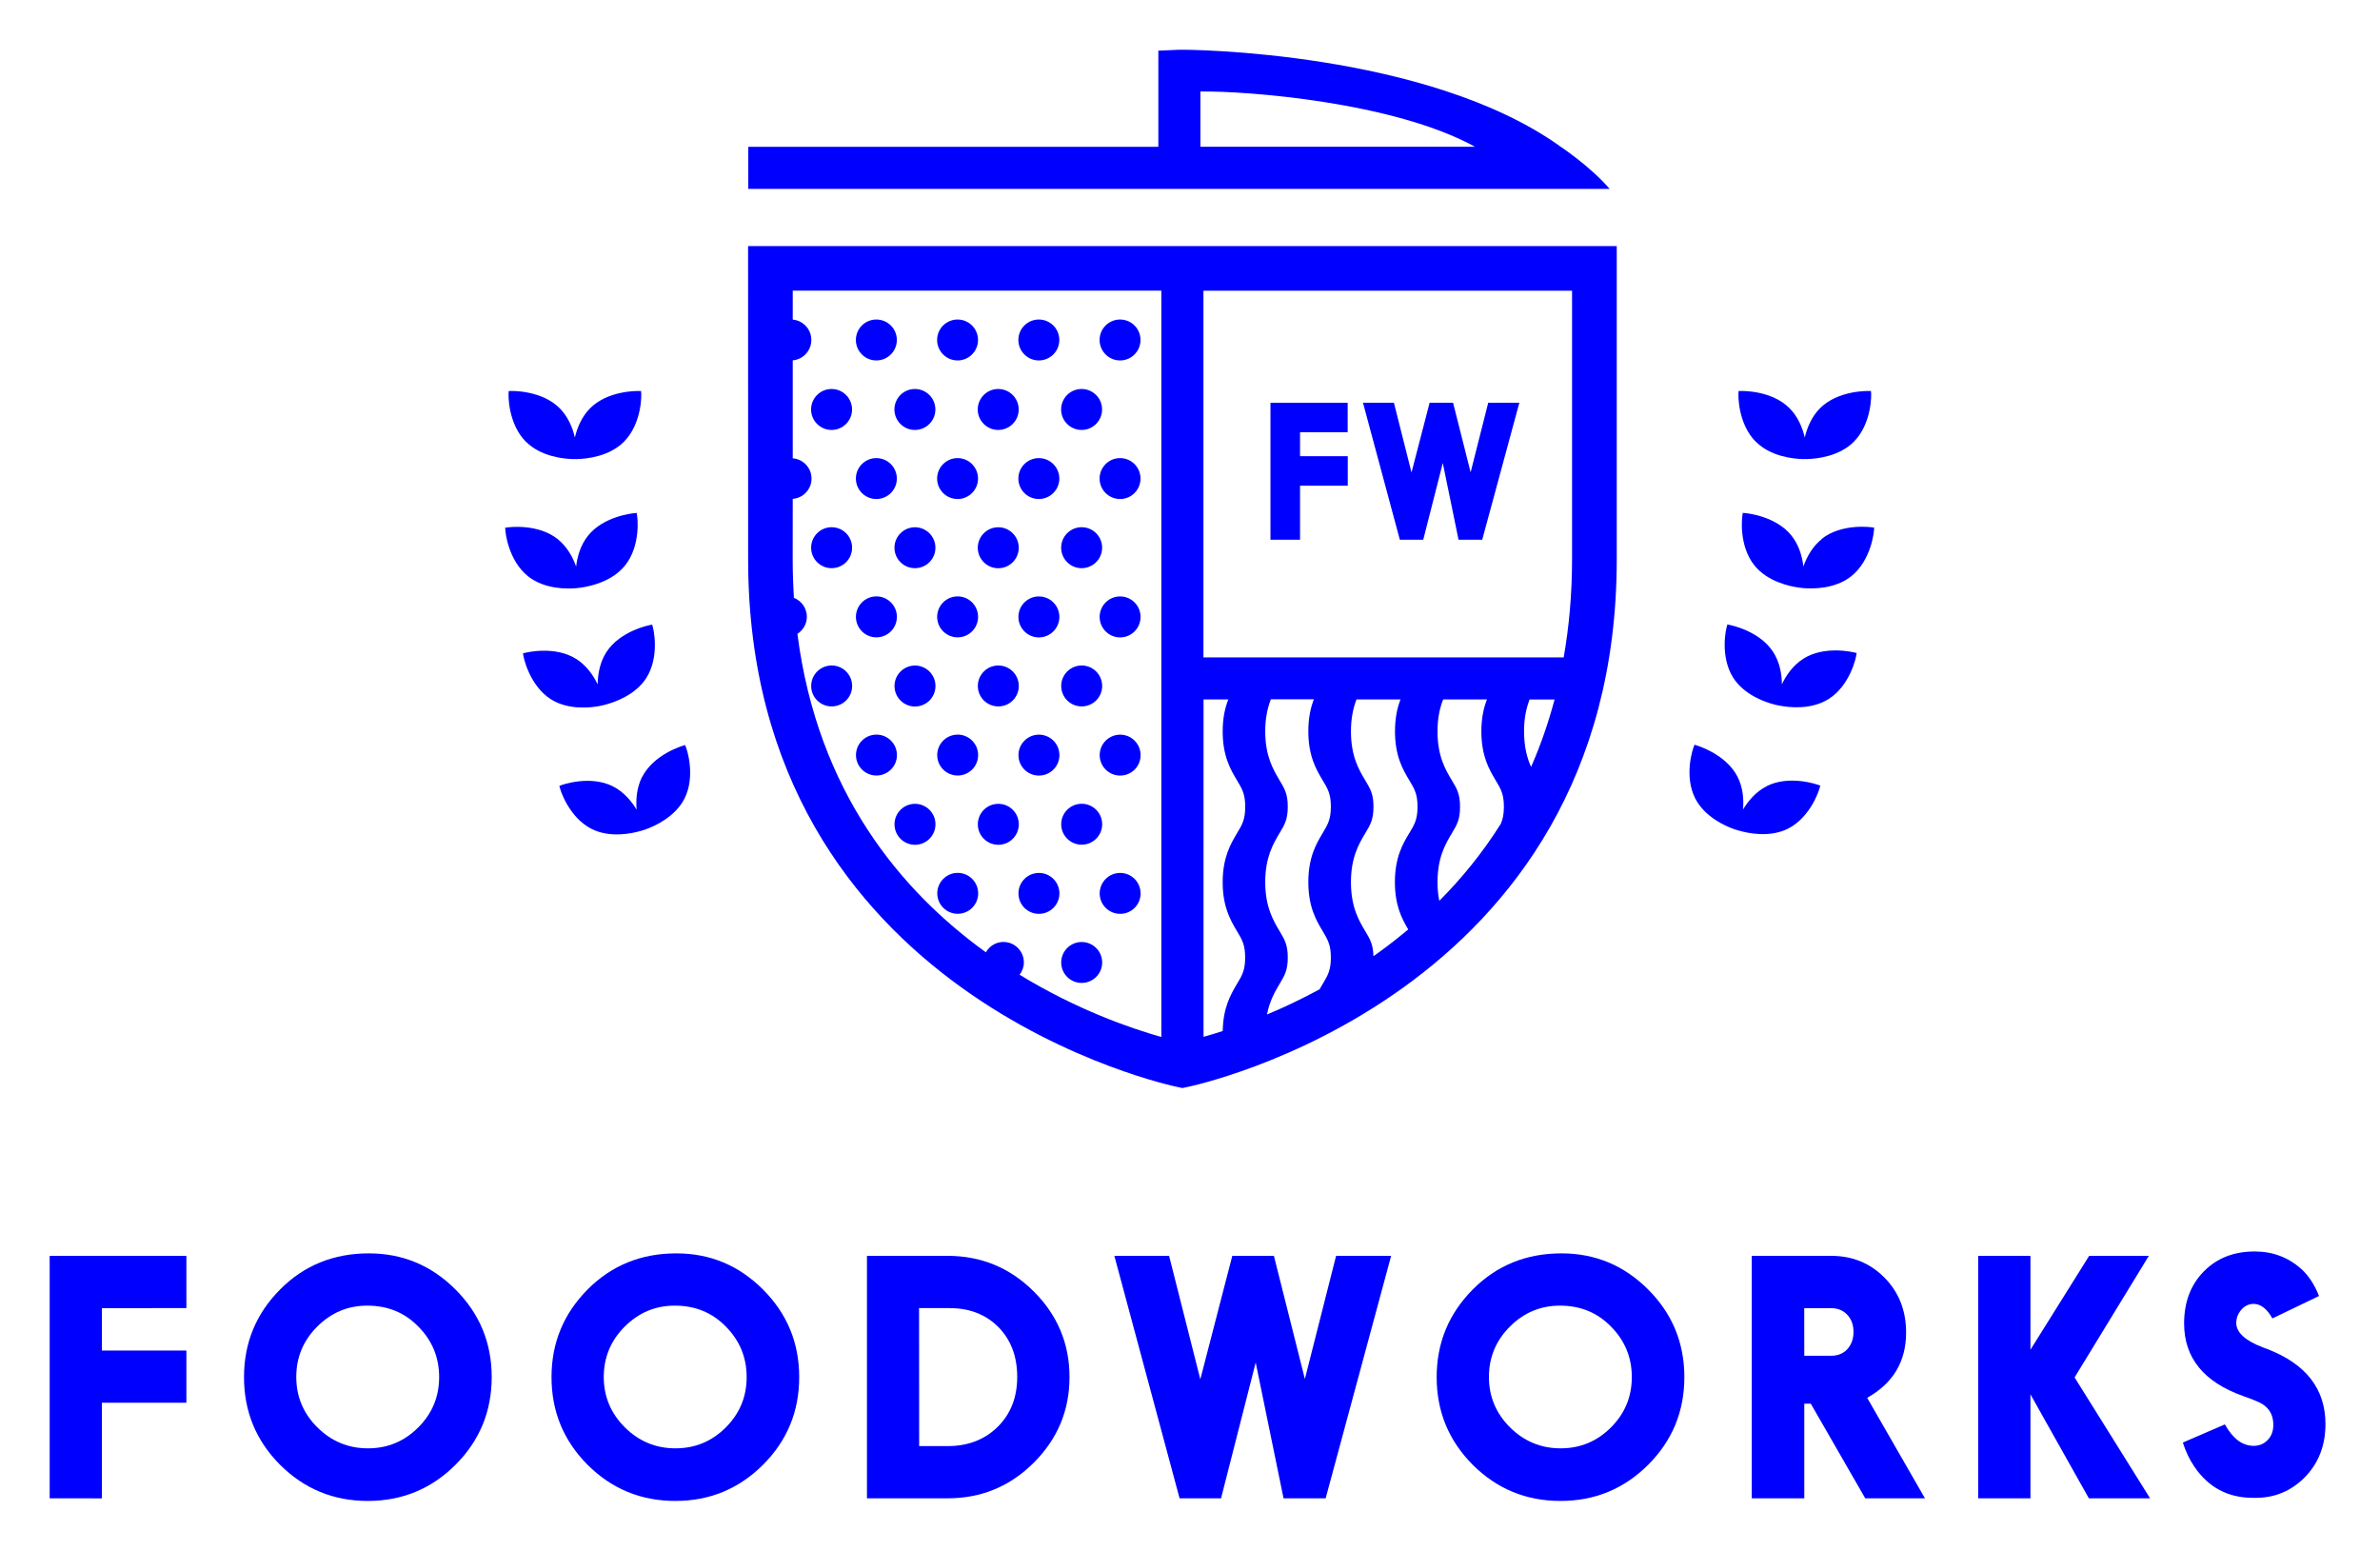 <?xml version="1.0" encoding="UTF-8" standalone="no"?>
<svg
   xmlns:dc="http://purl.org/dc/elements/1.1/"
   xmlns:cc="http://creativecommons.org/ns#"
   xmlns:rdf="http://www.w3.org/1999/02/22-rdf-syntax-ns#"
   xmlns:svg="http://www.w3.org/2000/svg"
   xmlns="http://www.w3.org/2000/svg"
   xmlns:sodipodi="http://sodipodi.sourceforge.net/DTD/sodipodi-0.dtd"
   xmlns:inkscape="http://www.inkscape.org/namespaces/inkscape"
   width="47.871"
   height="31.184"
   viewBox="0 0 47.871 31.184"
   version="1.1"
   id="svg8"
   inkscape:version="1.0rc1 (09960d6, 2020-04-09)"
   sodipodi:docname="logo.fwtext.blue.svg"
   inkscape:export-filename="/Users/mjf/Desktop/fw+tys.png"
   inkscape:export-xdpi="200.1039"
   inkscape:export-ydpi="200.1039">
  <defs
     id="defs2">
    <clipPath
       id="clip1">
      <path
         id="path28"
         d="m 179,101 h 12.527 v 21 H 179 Z m 0,0"
         inkscape:connector-curvature="0" />
    </clipPath>
  </defs>
  <sodipodi:namedview
     units="px"
     lock-margins="false"
     id="base"
     pagecolor="#ffffff"
     bordercolor="#666666"
     borderopacity="1.0"
     inkscape:pageopacity="0.0"
     inkscape:pageshadow="2"
     inkscape:zoom="4.0358747"
     inkscape:cx="88.420307"
     inkscape:cy="56.886687"
     inkscape:document-units="px"
     inkscape:current-layer="layer1"
     inkscape:document-rotation="0"
     showgrid="false"
     fit-margin-top="1"
     fit-margin-left="1"
     fit-margin-right="1"
     fit-margin-bottom="1"
     inkscape:window-width="1440"
     inkscape:window-height="855"
     inkscape:window-x="0"
     inkscape:window-y="23"
     inkscape:window-maximized="0"
     showguides="false" />
  <g
     inkscape:label="Layer 1"
     inkscape:groupmode="layer"
     id="layer1"
     transform="translate(-18.266,-23.566)">
    <g
       id="g1036"
       transform="translate(0.132,1.459)">
      <g
         transform="translate(-0.152)"
         id="g1007">
        <path
           inkscape:connector-curvature="0"
           style="fill:#0000ff;fill-opacity:1;fill-rule:nonzero;stroke:none;stroke-width:0.239"
           d="m 34.231,32.14 c 0.211,-0.017 0.378,-0.192 0.378,-0.408 0,-0.216 -0.167,-0.391 -0.378,-0.408 v -3.371 h 7.414 v 15.009 c -0.614,-0.173 -1.697,-0.546 -2.851,-1.252 0.053,-0.069 0.086,-0.153 0.086,-0.247 0,-0.227 -0.184,-0.412 -0.412,-0.412 -0.152,0 -0.281,0.085 -0.352,0.208 -1.703,-1.227 -3.384,-3.224 -3.791,-6.404 0.113,-0.074 0.19,-0.198 0.19,-0.343 0,-0.174 -0.108,-0.321 -0.26,-0.382 -0.016,-0.252 -0.025,-0.508 -0.025,-0.773 z m 15.675,-4.187 v 5.405 c 0,0.706 -0.061,1.36 -0.168,1.97 h -7.246 v -7.375 z m -0.966,8.865 c 0,-0.272 0.048,-0.475 0.111,-0.64 0,-0.002 0,-0.002 0.002,-0.004 h 0.502 c -0.129,0.484 -0.288,0.936 -0.473,1.357 -0.079,-0.176 -0.141,-0.399 -0.141,-0.713 m -0.468,1.857 c -0.37,0.588 -0.791,1.101 -1.237,1.549 -0.022,-0.109 -0.036,-0.232 -0.036,-0.375 0,-0.501 0.161,-0.771 0.29,-0.986 0.102,-0.171 0.163,-0.274 0.163,-0.53 0,-0.256 -0.061,-0.359 -0.163,-0.53 -0.129,-0.215 -0.29,-0.485 -0.29,-0.986 0,-0.267 0.046,-0.468 0.108,-0.63 0.002,-0.006 0.004,-0.008 0.006,-0.014 h 0.881 c -0.065,0.165 -0.113,0.37 -0.113,0.644 0,0.501 0.161,0.771 0.289,0.986 0.102,0.17 0.164,0.273 0.164,0.53 0,0.152 -0.022,0.251 -0.062,0.341 m -1.841,0.188 c -0.129,0.215 -0.289,0.485 -0.289,0.986 0,0.474 0.143,0.74 0.268,0.951 -0.199,0.167 -0.401,0.324 -0.603,0.47 -0.014,0.009 -0.027,0.017 -0.038,0.028 -0.02,0.013 -0.039,0.026 -0.059,0.04 -0.006,-0.235 -0.065,-0.337 -0.163,-0.501 -0.129,-0.215 -0.289,-0.485 -0.289,-0.987 0,-0.501 0.16,-0.771 0.289,-0.986 0.102,-0.171 0.164,-0.274 0.164,-0.53 0,-0.256 -0.062,-0.359 -0.164,-0.53 -0.129,-0.215 -0.289,-0.485 -0.289,-0.986 0,-0.274 0.048,-0.479 0.112,-0.644 h 0.885 c -0.064,0.165 -0.111,0.369 -0.111,0.643 0,0.501 0.16,0.77 0.289,0.986 0.102,0.17 0.164,0.273 0.164,0.529 0,0.256 -0.062,0.359 -0.164,0.53 m -1.743,1.974 c 0.102,0.171 0.164,0.274 0.164,0.53 0,0.256 -0.062,0.359 -0.164,0.53 -0.021,0.035 -0.042,0.071 -0.064,0.109 -0.371,0.201 -0.728,0.369 -1.057,0.506 0.054,-0.277 0.162,-0.46 0.254,-0.616 0.102,-0.171 0.164,-0.274 0.164,-0.53 0,-0.256 -0.062,-0.359 -0.164,-0.53 -0.128,-0.216 -0.289,-0.485 -0.289,-0.987 0,-0.501 0.161,-0.771 0.289,-0.987 0.102,-0.17 0.164,-0.273 0.164,-0.53 0,-0.255 -0.062,-0.358 -0.164,-0.529 -0.128,-0.216 -0.289,-0.485 -0.289,-0.986 0,-0.275 0.049,-0.479 0.113,-0.644 h 0.865 c -0.064,0.165 -0.111,0.37 -0.111,0.644 0,0.501 0.16,0.77 0.289,0.986 0.102,0.17 0.164,0.273 0.164,0.529 0,0.256 -0.062,0.359 -0.164,0.53 -0.129,0.216 -0.289,0.486 -0.289,0.987 0,0.502 0.16,0.771 0.289,0.987 m -1.724,0 c 0.103,0.171 0.164,0.274 0.164,0.53 0,0.256 -0.061,0.359 -0.164,0.53 -0.124,0.21 -0.279,0.472 -0.287,0.948 -0.143,0.047 -0.272,0.085 -0.386,0.117 V 36.174 h 0.498 c -0.065,0.165 -0.113,0.369 -0.113,0.644 0,0.501 0.161,0.77 0.29,0.986 0.102,0.17 0.163,0.273 0.163,0.529 0,0.256 -0.061,0.359 -0.164,0.53 -0.128,0.216 -0.289,0.486 -0.289,0.987 0,0.502 0.161,0.771 0.289,0.987 m -9.834,-7.478 c 0,8.824 8.563,10.595 8.65,10.612 l 0.085,0.018 0.086,-0.018 c 0.087,-0.017 8.65,-1.788 8.65,-10.612 V 27.056 H 33.333 Z m 6.709,8.516 c 0.227,0 0.412,-0.183 0.412,-0.411 0,-0.227 -0.184,-0.412 -0.412,-0.412 -0.227,0 -0.412,0.184 -0.412,0.412 0,0.227 0.184,0.411 0.412,0.411 m 0,-2.78 c 0.227,0 0.412,-0.183 0.412,-0.411 0,-0.227 -0.184,-0.412 -0.412,-0.412 -0.227,0 -0.412,0.184 -0.412,0.412 0,0.227 0.184,0.411 0.412,0.411 m -3.353,-0.822 c -0.227,0 -0.412,0.184 -0.412,0.412 0,0.227 0.184,0.412 0.412,0.412 0.227,0 0.412,-0.184 0.412,-0.412 0,-0.227 -0.184,-0.412 -0.412,-0.412 m 1.676,0 c -0.227,0 -0.412,0.184 -0.412,0.412 0,0.227 0.184,0.412 0.412,0.412 0.227,0 0.412,-0.184 0.412,-0.412 0,-0.227 -0.184,-0.412 -0.412,-0.412 m 2.451,1.39 c -0.227,0 -0.412,0.184 -0.412,0.412 0,0.227 0.184,0.411 0.412,0.411 0.227,0 0.411,-0.183 0.411,-0.411 0,-0.227 -0.183,-0.412 -0.411,-0.412 m -1.634,0 c -0.227,0 -0.412,0.184 -0.412,0.412 0,0.227 0.184,0.411 0.412,0.411 0.227,0 0.412,-0.183 0.412,-0.411 0,-0.227 -0.184,-0.412 -0.412,-0.412 m -1.633,0.822 c 0.226,0 0.411,-0.184 0.411,-0.411 0,-0.227 -0.184,-0.412 -0.411,-0.412 -0.227,0 -0.412,0.184 -0.412,0.412 0,0.226 0.184,0.411 0.412,0.411 m -2.536,-4.171 c 0.227,0 0.412,-0.183 0.412,-0.411 0,-0.227 -0.184,-0.412 -0.412,-0.412 -0.227,0 -0.412,0.184 -0.412,0.412 0,0.227 0.184,0.411 0.412,0.411 m 5.029,0 c 0.227,0 0.412,-0.183 0.412,-0.411 0,-0.227 -0.184,-0.412 -0.412,-0.412 -0.227,0 -0.412,0.184 -0.412,0.412 0,0.227 0.184,0.411 0.412,0.411 m -3.353,-0.822 c -0.227,0 -0.412,0.184 -0.412,0.412 0,0.227 0.184,0.412 0.412,0.412 0.227,0 0.412,-0.184 0.412,-0.412 0,-0.227 -0.184,-0.412 -0.412,-0.412 m 1.676,0.822 c 0.227,0 0.412,-0.183 0.412,-0.411 0,-0.227 -0.184,-0.412 -0.412,-0.412 -0.227,0 -0.412,0.184 -0.412,0.412 0,0.227 0.184,0.411 0.412,0.411 m 2.451,0.568 c -0.227,0 -0.412,0.184 -0.412,0.412 0,0.227 0.184,0.411 0.412,0.411 0.227,0 0.411,-0.183 0.411,-0.411 0,-0.227 -0.183,-0.412 -0.411,-0.412 m -1.634,0 c -0.227,0 -0.412,0.184 -0.412,0.412 0,0.227 0.184,0.411 0.412,0.411 0.227,0 0.412,-0.183 0.412,-0.411 0,-0.227 -0.184,-0.412 -0.412,-0.412 m -3.268,0.822 c 0.227,0 0.412,-0.183 0.412,-0.411 0,-0.227 -0.184,-0.412 -0.412,-0.412 -0.227,0 -0.412,0.184 -0.412,0.412 0,0.227 0.184,0.411 0.412,0.411 m 1.634,0 c 0.226,0 0.411,-0.183 0.411,-0.411 0,-0.227 -0.184,-0.412 -0.411,-0.412 -0.227,0 -0.412,0.184 -0.412,0.412 0,0.227 0.184,0.411 0.412,0.411 m -2.536,-4.17 c 0.227,0 0.412,-0.184 0.412,-0.412 0,-0.227 -0.184,-0.412 -0.412,-0.412 -0.227,0 -0.412,0.184 -0.412,0.412 0,0.227 0.184,0.412 0.412,0.412 m 5.029,0 c 0.227,0 0.412,-0.184 0.412,-0.412 0,-0.227 -0.184,-0.412 -0.412,-0.412 -0.227,0 -0.412,0.184 -0.412,0.412 0,0.227 0.184,0.412 0.412,0.412 m -3.353,-0.823 c -0.227,0 -0.412,0.184 -0.412,0.412 0,0.227 0.184,0.411 0.412,0.411 0.227,0 0.412,-0.183 0.412,-0.411 0,-0.227 -0.184,-0.412 -0.412,-0.412 m 2.088,0.412 c 0,-0.227 -0.184,-0.412 -0.412,-0.412 -0.227,0 -0.412,0.184 -0.412,0.412 0,0.227 0.184,0.412 0.412,0.412 0.227,0 0.412,-0.184 0.412,-0.412 m 2.039,0.979 c -0.227,0 -0.412,0.184 -0.412,0.412 0,0.227 0.184,0.412 0.412,0.412 0.227,0 0.411,-0.184 0.411,-0.412 0,-0.227 -0.183,-0.412 -0.411,-0.412 m -1.634,0 c -0.227,0 -0.412,0.184 -0.412,0.412 0,0.227 0.184,0.412 0.412,0.412 0.227,0 0.412,-0.184 0.412,-0.412 0,-0.227 -0.184,-0.412 -0.412,-0.412 m -3.268,0.823 c 0.227,0 0.412,-0.184 0.412,-0.412 0,-0.227 -0.184,-0.412 -0.412,-0.412 -0.227,0 -0.412,0.184 -0.412,0.412 0,0.227 0.184,0.412 0.412,0.412 m 1.634,0 c 0.226,0 0.411,-0.184 0.411,-0.412 0,-0.227 -0.184,-0.412 -0.411,-0.412 -0.227,0 -0.412,0.184 -0.412,0.412 0,0.227 0.184,0.412 0.412,0.412 m -2.536,-4.171 c 0.227,0 0.412,-0.184 0.412,-0.412 0,-0.227 -0.184,-0.412 -0.412,-0.412 -0.227,0 -0.412,0.184 -0.412,0.412 0,0.227 0.184,0.412 0.412,0.412 m 5.029,0 c 0.227,0 0.412,-0.184 0.412,-0.412 0,-0.227 -0.184,-0.412 -0.412,-0.412 -0.227,0 -0.412,0.184 -0.412,0.412 0,0.227 0.184,0.412 0.412,0.412 m -3.353,0 c 0.227,0 0.412,-0.184 0.412,-0.412 0,-0.227 -0.184,-0.412 -0.412,-0.412 -0.227,0 -0.412,0.184 -0.412,0.412 0,0.227 0.184,0.412 0.412,0.412 m 1.676,0 c 0.227,0 0.412,-0.184 0.412,-0.412 0,-0.227 -0.184,-0.412 -0.412,-0.412 -0.227,0 -0.412,0.184 -0.412,0.412 0,0.227 0.184,0.412 0.412,0.412 m -4.17,-1.398 c 0.227,0 0.411,-0.184 0.411,-0.412 0,-0.227 -0.183,-0.411 -0.411,-0.411 -0.227,0 -0.412,0.183 -0.412,0.411 0,0.227 0.184,0.412 0.412,0.412 m 6.621,0 c 0.227,0 0.411,-0.184 0.411,-0.412 0,-0.227 -0.183,-0.411 -0.411,-0.411 -0.227,0 -0.412,0.183 -0.412,0.411 0,0.227 0.184,0.412 0.412,0.412 m -1.634,0 c 0.227,0 0.412,-0.184 0.412,-0.412 0,-0.227 -0.184,-0.411 -0.412,-0.411 -0.227,0 -0.412,0.183 -0.412,0.411 0,0.227 0.184,0.412 0.412,0.412 m -3.268,0 c 0.227,0 0.412,-0.184 0.412,-0.412 0,-0.227 -0.184,-0.411 -0.412,-0.411 -0.227,0 -0.412,0.183 -0.412,0.411 0,0.227 0.184,0.412 0.412,0.412 m 1.634,0 c 0.226,0 0.411,-0.184 0.411,-0.412 0,-0.227 -0.184,-0.411 -0.411,-0.411 -0.227,0 -0.412,0.183 -0.412,0.411 0,0.227 0.184,0.412 0.412,0.412 m 3.268,2.787 c 0.227,0 0.411,-0.184 0.411,-0.411 0,-0.227 -0.183,-0.412 -0.411,-0.412 -0.227,0 -0.412,0.184 -0.412,0.412 0,0.226 0.184,0.411 0.412,0.411 m -1.634,0 c 0.227,0 0.412,-0.184 0.412,-0.411 0,-0.227 -0.184,-0.412 -0.412,-0.412 -0.227,0 -0.412,0.184 -0.412,0.412 0,0.226 0.184,0.411 0.412,0.411 m -3.268,0 c 0.227,0 0.412,-0.184 0.412,-0.411 0,-0.227 -0.184,-0.412 -0.412,-0.412 -0.227,0 -0.412,0.184 -0.412,0.412 0,0.226 0.184,0.411 0.412,0.411 m 1.634,0 c 0.226,0 0.411,-0.184 0.411,-0.411 0,-0.227 -0.184,-0.412 -0.411,-0.412 -0.227,0 -0.412,0.184 -0.412,0.412 0,0.226 0.184,0.411 0.412,0.411 m 10.552,0.819 H 47.623 L 47.306,31.419 46.913,32.961 h -0.471 l -0.741,-2.754 h 0.622 l 0.354,1.402 0.364,-1.402 h 0.472 l 0.353,1.399 0.354,-1.399 h 0.626 z m -4.259,0 v -2.754 h 1.553 v 0.593 H 44.435 V 31.282 h 0.96 v 0.593 h -0.96 v 1.086 z m 0,0"
           id="path33" />
        <path
           inkscape:connector-curvature="0"
           style="fill:#0000ff;fill-opacity:1;fill-rule:nonzero;stroke:none;stroke-width:0.239"
           d="m 31.178,29.961 c 0.002,0.003 0.003,0.006 0.004,0.011 0.006,0 0.008,0 0.008,0.002 l -0.012,-0.012 z m -2.31,1.032 c 0.294,0.294 0.746,0.342 0.938,0.346 l 0.009,0.009 c 0,-0.002 -0.002,-0.005 -0.003,-0.009 h 0.078 c -0.002,0.005 -0.002,0.008 -0.003,0.009 l 0.009,-0.009 c 0.193,-0.004 0.645,-0.052 0.938,-0.346 0.356,-0.356 0.362,-0.933 0.346,-1.021 -0.08,-0.007 -0.667,-0.011 -1.023,0.344 -0.172,0.172 -0.262,0.396 -0.308,0.59 -0.045,-0.195 -0.135,-0.418 -0.307,-0.59 -0.356,-0.356 -0.943,-0.352 -1.023,-0.344 -0.016,0.088 -0.009,0.665 0.346,1.021 m -0.343,-1.032 -0.012,0.013 c 0,0 0.004,-0.002 0.009,-0.002 0,-0.006 0.002,-0.01 0.003,-0.011 m 2.568,2.452 c 0.002,0 0.003,0.005 0.005,0.01 h 0.009 l -0.014,-0.011 z m -1.21,1.522 0.01,0.008 c -0.002,0 -0.003,-0.004 -0.004,-0.008 0.014,-0.002 0.027,-0.003 0.038,-0.005 0.01,-0.002 0.023,-0.003 0.038,-0.004 0,0.005 -0.002,0.008 -0.002,0.009 l 0.008,-0.01 c 0.191,-0.025 0.634,-0.123 0.893,-0.449 0.313,-0.393 0.255,-0.967 0.23,-1.052 -0.08,0.002 -0.664,0.064 -0.978,0.457 -0.152,0.189 -0.215,0.421 -0.239,0.62 -0.067,-0.189 -0.181,-0.4 -0.371,-0.552 -0.392,-0.313 -0.976,-0.245 -1.054,-0.228 -0.006,0.089 0.065,0.662 0.458,0.976 0.325,0.259 0.779,0.257 0.971,0.239 m -1.438,-1.213 c 0,0 0.004,-0.002 0.008,-0.002 0,-0.006 0.002,-0.01 0.002,-0.011 l -0.011,0.013 z m 2.96,1.935 c 0.002,0 0.003,0.004 0.006,0.01 h 0.008 l -0.015,-0.01 z m -0.2,3.075 c -0.109,0.216 -0.126,0.457 -0.109,0.657 -0.104,-0.172 -0.258,-0.356 -0.474,-0.467 -0.448,-0.228 -1.006,-0.044 -1.079,-0.011 0.011,0.088 0.196,0.635 0.644,0.864 0.37,0.189 0.816,0.095 1,0.039 l 0.011,0.006 c -0.002,0 -0.003,-0.004 -0.006,-0.007 0.014,-0.004 0.026,-0.007 0.037,-0.012 0.01,-0.004 0.022,-0.007 0.036,-0.011 v 0.009 l 0.006,-0.011 c 0.182,-0.063 0.597,-0.249 0.786,-0.618 0.228,-0.448 0.056,-1 0.014,-1.079 -0.079,0.018 -0.638,0.196 -0.866,0.644 m 0.86,-0.654 c 0.002,0 0.004,0.004 0.007,0.01 h 0.008 l -0.016,-0.008 z m -1.701,-0.78 0.011,0.007 c -0.002,0 -0.003,-0.005 -0.005,-0.008 0.014,-0.004 0.027,-0.006 0.037,-0.008 0.011,-0.003 0.023,-0.006 0.038,-0.008 0,0.005 0,0.008 -0.002,0.009 l 0.006,-0.011 c 0.188,-0.046 0.618,-0.191 0.842,-0.541 0.269,-0.424 0.151,-0.99 0.117,-1.072 -0.08,0.01 -0.654,0.134 -0.924,0.558 -0.13,0.205 -0.169,0.443 -0.172,0.643 -0.086,-0.181 -0.223,-0.379 -0.428,-0.51 -0.424,-0.269 -0.997,-0.139 -1.073,-0.114 0.004,0.088 0.136,0.651 0.559,0.922 0.35,0.223 0.802,0.172 0.991,0.135 M 28.805,35.247 c 0,0 0.004,-0.002 0.008,-0.004 v -0.011 l -0.009,0.015 z m 0.729,2.668 c 0,0 0.003,-0.002 0.008,-0.004 0,-0.006 -0.002,-0.009 0,-0.011 z m 23.729,-7.954 -0.011,0.013 c 0,0 0.004,-0.002 0.009,-0.002 0,-0.006 0.002,-0.01 0.004,-0.011 m 0.341,1.032 c 0.294,0.294 0.745,0.342 0.938,0.346 l 0.009,0.009 c 0,-0.002 -0.002,-0.005 -0.002,-0.009 h 0.078 c 0,0.005 -0.002,0.008 -0.004,0.009 l 0.009,-0.009 c 0.193,-0.004 0.645,-0.052 0.938,-0.346 0.356,-0.356 0.362,-0.933 0.346,-1.021 -0.08,-0.007 -0.667,-0.011 -1.023,0.344 -0.172,0.172 -0.262,0.396 -0.308,0.59 -0.046,-0.195 -0.135,-0.418 -0.307,-0.59 -0.356,-0.356 -0.943,-0.352 -1.023,-0.344 -0.016,0.088 -0.01,0.665 0.346,1.021 m 2.31,-1.032 c 0,0.003 0.002,0.006 0.004,0.011 0.006,0 0.009,0 0.009,0.002 l -0.011,-0.012 z m -2.581,2.463 h 0.009 c 0.002,-0.006 0.004,-0.009 0.006,-0.01 l -0.013,0.011 z m 2.65,0.285 c 0,0.002 0,0.006 0.002,0.011 0.006,0.002 0.007,0.002 0.009,0.003 z m -1.052,0.239 c -0.19,0.151 -0.304,0.363 -0.371,0.552 -0.023,-0.199 -0.088,-0.431 -0.239,-0.621 -0.313,-0.393 -0.898,-0.455 -0.978,-0.457 -0.025,0.085 -0.083,0.66 0.23,1.053 0.259,0.325 0.703,0.424 0.893,0.448 l 0.008,0.011 c 0,-0.003 0,-0.006 -0.002,-0.01 0.015,0.002 0.027,0.004 0.038,0.005 0.011,0.002 0.023,0.003 0.038,0.005 0,0.005 -0.004,0.007 -0.004,0.008 l 0.009,-0.008 c 0.192,0.018 0.646,0.021 0.971,-0.239 0.393,-0.313 0.464,-0.888 0.458,-0.976 -0.079,-0.017 -0.662,-0.086 -1.055,0.227 M 53.022,34.667 h 0.009 c 0.002,-0.006 0.004,-0.008 0.006,-0.01 z m -0.661,2.421 c 0,0 0.004,0 0.009,0 0.004,-0.006 0.006,-0.007 0.006,-0.009 l -0.015,0.007 z m 3.267,-1.845 c 0.006,0.002 0.007,0.003 0.009,0.004 l -0.009,-0.015 v 0.011 m -1.073,0.115 c -0.205,0.13 -0.341,0.328 -0.428,0.51 -0.002,-0.201 -0.042,-0.439 -0.172,-0.643 -0.27,-0.425 -0.845,-0.548 -0.924,-0.558 -0.034,0.081 -0.152,0.647 0.117,1.071 0.224,0.35 0.654,0.496 0.842,0.541 l 0.007,0.011 v -0.009 c 0.013,0.003 0.027,0.006 0.037,0.008 0.012,0.003 0.023,0.006 0.038,0.008 -0.002,0.005 -0.004,0.007 -0.004,0.008 l 0.011,-0.007 c 0.189,0.038 0.641,0.089 0.991,-0.135 0.424,-0.269 0.556,-0.833 0.559,-0.922 -0.076,-0.024 -0.649,-0.155 -1.073,0.115 m -0.737,2.564 c -0.216,0.11 -0.37,0.295 -0.474,0.467 0.017,-0.2 0,-0.441 -0.11,-0.657 -0.227,-0.447 -0.788,-0.626 -0.865,-0.644 -0.042,0.079 -0.214,0.631 0.013,1.078 0.189,0.37 0.603,0.557 0.786,0.619 l 0.006,0.011 v -0.009 c 0.013,0.004 0.026,0.009 0.036,0.011 0.011,0.004 0.022,0.007 0.037,0.011 -0.002,0.004 -0.004,0.008 -0.006,0.008 l 0.012,-0.006 c 0.184,0.056 0.629,0.15 0.999,-0.038 0.448,-0.229 0.632,-0.777 0.645,-0.864 -0.073,-0.032 -0.631,-0.216 -1.079,0.011 m 1.081,-0.009 c 0.006,0.002 0.007,0.004 0.007,0.004 l -0.007,-0.015 v 0.011"
           id="path35" />
        <path
           inkscape:connector-curvature="0"
           style="fill:#0000ff;fill-opacity:1;fill-rule:nonzero;stroke:none;stroke-width:0.239"
           d="m 42.431,25.059 v -1.112 c 0.932,-0.012 3.883,0.21 5.524,1.112 z m 7.223,-0.018 C 46.986,23.142 42.202,23.099 41.99,23.108 l -0.405,0.018 v 1.933 h -8.248 v 0.847 h 17.326 c -0.406,-0.469 -1.009,-0.864 -1.009,-0.864"
           id="path37" />
      </g>
      <g
         id="g1019">
        <path
           inkscape:connector-curvature="0"
           style="fill:#0000ff;fill-opacity:1;fill-rule:nonzero;stroke:none;stroke-width:0.239"
           d="m 19.133,52.24 v -4.876 h 2.75 v 1.051 H 20.184 v 0.853 h 1.699 v 1.05 H 20.184 v 1.923 z m 0,0"
           id="path39" />
        <path
           inkscape:connector-curvature="0"
           style="fill:#0000ff;fill-opacity:1;fill-rule:nonzero;stroke:none;stroke-width:0.239"
           d="m 25.554,47.314 c 0.675,0 1.256,0.241 1.741,0.726 0.486,0.486 0.729,1.073 0.729,1.763 0,0.689 -0.243,1.278 -0.729,1.764 -0.486,0.484 -1.074,0.726 -1.764,0.726 -0.689,0 -1.277,-0.242 -1.763,-0.726 -0.485,-0.486 -0.726,-1.074 -0.726,-1.764 0,-0.688 0.241,-1.275 0.726,-1.763 0.481,-0.485 1.077,-0.726 1.785,-0.726 z m -0.032,1.051 c -0.388,0 -0.723,0.139 -1.006,0.42 -0.283,0.282 -0.423,0.62 -0.423,1.015 0,0.392 0.14,0.73 0.423,1.012 0.284,0.282 0.624,0.423 1.019,0.423 0.394,0 0.732,-0.14 1.011,-0.42 0.281,-0.28 0.421,-0.617 0.421,-1.012 0,-0.399 -0.141,-0.739 -0.424,-1.022 -0.273,-0.278 -0.615,-0.416 -1.022,-0.416 z m 0,0"
           id="path41" />
        <path
           inkscape:connector-curvature="0"
           style="fill:#0000ff;fill-opacity:1;fill-rule:nonzero;stroke:none;stroke-width:0.239"
           d="m 31.739,47.314 c 0.675,0 1.256,0.241 1.741,0.726 0.486,0.486 0.729,1.073 0.729,1.763 0,0.689 -0.242,1.278 -0.729,1.764 -0.486,0.484 -1.073,0.726 -1.764,0.726 -0.689,0 -1.277,-0.242 -1.763,-0.726 -0.484,-0.486 -0.726,-1.074 -0.726,-1.764 0,-0.688 0.242,-1.275 0.726,-1.763 0.482,-0.485 1.077,-0.726 1.785,-0.726 z m -0.032,1.051 c -0.388,0 -0.723,0.139 -1.006,0.42 -0.282,0.282 -0.423,0.62 -0.423,1.015 0,0.392 0.141,0.73 0.423,1.012 0.284,0.282 0.624,0.423 1.019,0.423 0.395,0 0.732,-0.14 1.012,-0.42 0.28,-0.28 0.42,-0.617 0.42,-1.012 0,-0.399 -0.141,-0.739 -0.424,-1.022 -0.273,-0.278 -0.614,-0.416 -1.022,-0.416 z m 0,0"
           id="path43" />
        <path
           inkscape:connector-curvature="0"
           style="fill:#0000ff;fill-opacity:1;fill-rule:nonzero;stroke:none;stroke-width:0.239"
           d="m 35.572,52.24 v -4.876 h 1.623 c 0.676,0 1.255,0.24 1.735,0.719 0.477,0.477 0.716,1.051 0.716,1.719 0,0.669 -0.239,1.241 -0.716,1.719 -0.48,0.48 -1.058,0.719 -1.735,0.719 z m 1.05,-1.05 h 0.573 c 0.412,0 0.748,-0.131 1.011,-0.392 0.259,-0.259 0.388,-0.592 0.388,-0.999 0,-0.416 -0.128,-0.752 -0.385,-1.009 -0.253,-0.25 -0.577,-0.375 -0.974,-0.375 h -0.615 z m 0,0"
           id="path45" />
        <path
           inkscape:connector-curvature="0"
           style="fill:#0000ff;fill-opacity:1;fill-rule:nonzero;stroke:none;stroke-width:0.239"
           d="m 44.798,52.24 h -0.847 l -0.56,-2.731 -0.697,2.731 h -0.834 l -1.312,-4.876 h 1.101 l 0.628,2.483 0.643,-2.483 h 0.837 l 0.623,2.476 0.628,-2.476 h 1.107 z m 0,0"
           id="path47" />
        <path
           inkscape:connector-curvature="0"
           style="fill:#0000ff;fill-opacity:1;fill-rule:nonzero;stroke:none;stroke-width:0.239"
           d="m 49.543,47.314 c 0.675,0 1.256,0.241 1.741,0.726 0.486,0.486 0.729,1.073 0.729,1.763 0,0.689 -0.242,1.278 -0.729,1.764 -0.486,0.484 -1.073,0.726 -1.763,0.726 -0.69,0 -1.278,-0.242 -1.764,-0.726 -0.484,-0.486 -0.726,-1.074 -0.726,-1.764 0,-0.688 0.242,-1.275 0.726,-1.763 0.482,-0.485 1.077,-0.726 1.785,-0.726 z m -0.032,1.051 c -0.388,0 -0.723,0.139 -1.006,0.42 -0.282,0.282 -0.423,0.62 -0.423,1.015 0,0.392 0.141,0.73 0.423,1.012 0.284,0.282 0.624,0.423 1.019,0.423 0.395,0 0.732,-0.14 1.012,-0.42 0.28,-0.28 0.42,-0.617 0.42,-1.012 0,-0.399 -0.141,-0.739 -0.424,-1.022 -0.273,-0.278 -0.614,-0.416 -1.022,-0.416 z m 0,0"
           id="path49" />
        <path
           inkscape:connector-curvature="0"
           style="fill:#0000ff;fill-opacity:1;fill-rule:nonzero;stroke:none;stroke-width:0.239"
           d="m 55.651,52.24 -1.095,-1.903 h -0.131 v 1.903 h -1.056 v -4.876 h 1.598 c 0.424,0 0.779,0.145 1.066,0.433 0.293,0.293 0.44,0.663 0.44,1.11 0,0.582 -0.261,1.019 -0.783,1.312 l 1.162,2.021 z m -1.226,-2.867 h 0.542 c 0.152,0 0.27,-0.056 0.353,-0.168 0.064,-0.087 0.095,-0.191 0.095,-0.312 0,-0.146 -0.045,-0.265 -0.137,-0.356 -0.08,-0.08 -0.184,-0.121 -0.312,-0.121 h -0.542 z m 0,0"
           id="path51" />
        <path
           inkscape:connector-curvature="0"
           style="fill:#0000ff;fill-opacity:1;fill-rule:nonzero;stroke:none;stroke-width:0.239"
           d="M 57.923,52.24 V 47.364 H 58.974 v 1.888 l 1.181,-1.888 h 1.2 l -1.493,2.445 1.518,2.431 H 60.149 L 58.974,50.149 v 2.091 z m 0,0"
           id="path53" />
        <g
           style="fill:#0000ff"
           clip-path="url(#clip1)"
           clip-rule="nonzero"
           id="g57"
           transform="matrix(0.239,0,0,0.239,19.133,23.107)">
          <path
             inkscape:connector-curvature="0"
             style="fill:#0000ff;fill-opacity:1;fill-rule:nonzero;stroke:none"
             d="m 179.527,117.203 3.535,-1.527 c 0.672,1.203 1.48,1.805 2.418,1.805 0.461,0 0.848,-0.152 1.156,-0.465 0.336,-0.328 0.504,-0.762 0.504,-1.301 0,-0.781 -0.309,-1.363 -0.93,-1.754 -0.258,-0.16 -0.789,-0.383 -1.594,-0.664 -3.324,-1.18 -4.984,-3.219 -4.984,-6.113 0,-1.809 0.559,-3.273 1.676,-4.398 1.098,-1.109 2.52,-1.66 4.266,-1.66 1.508,0 2.809,0.484 3.906,1.461 0.629,0.566 1.129,1.328 1.504,2.285 l -3.922,1.887 c -0.461,-0.816 -0.988,-1.223 -1.582,-1.223 -0.453,0 -0.832,0.207 -1.141,0.625 -0.215,0.301 -0.32,0.625 -0.32,0.969 0,0.809 0.754,1.5 2.258,2.074 l 0.359,0.133 c 3.262,1.258 4.891,3.363 4.891,6.312 0,1.824 -0.594,3.332 -1.781,4.52 -1.133,1.125 -2.496,1.688 -4.094,1.688 h -0.223 c -2.102,0 -3.746,-0.875 -4.934,-2.621 -0.414,-0.609 -0.738,-1.289 -0.969,-2.031 z m 0,0"
             id="path55" />
        </g>
      </g>
    </g>
  </g>
</svg>
